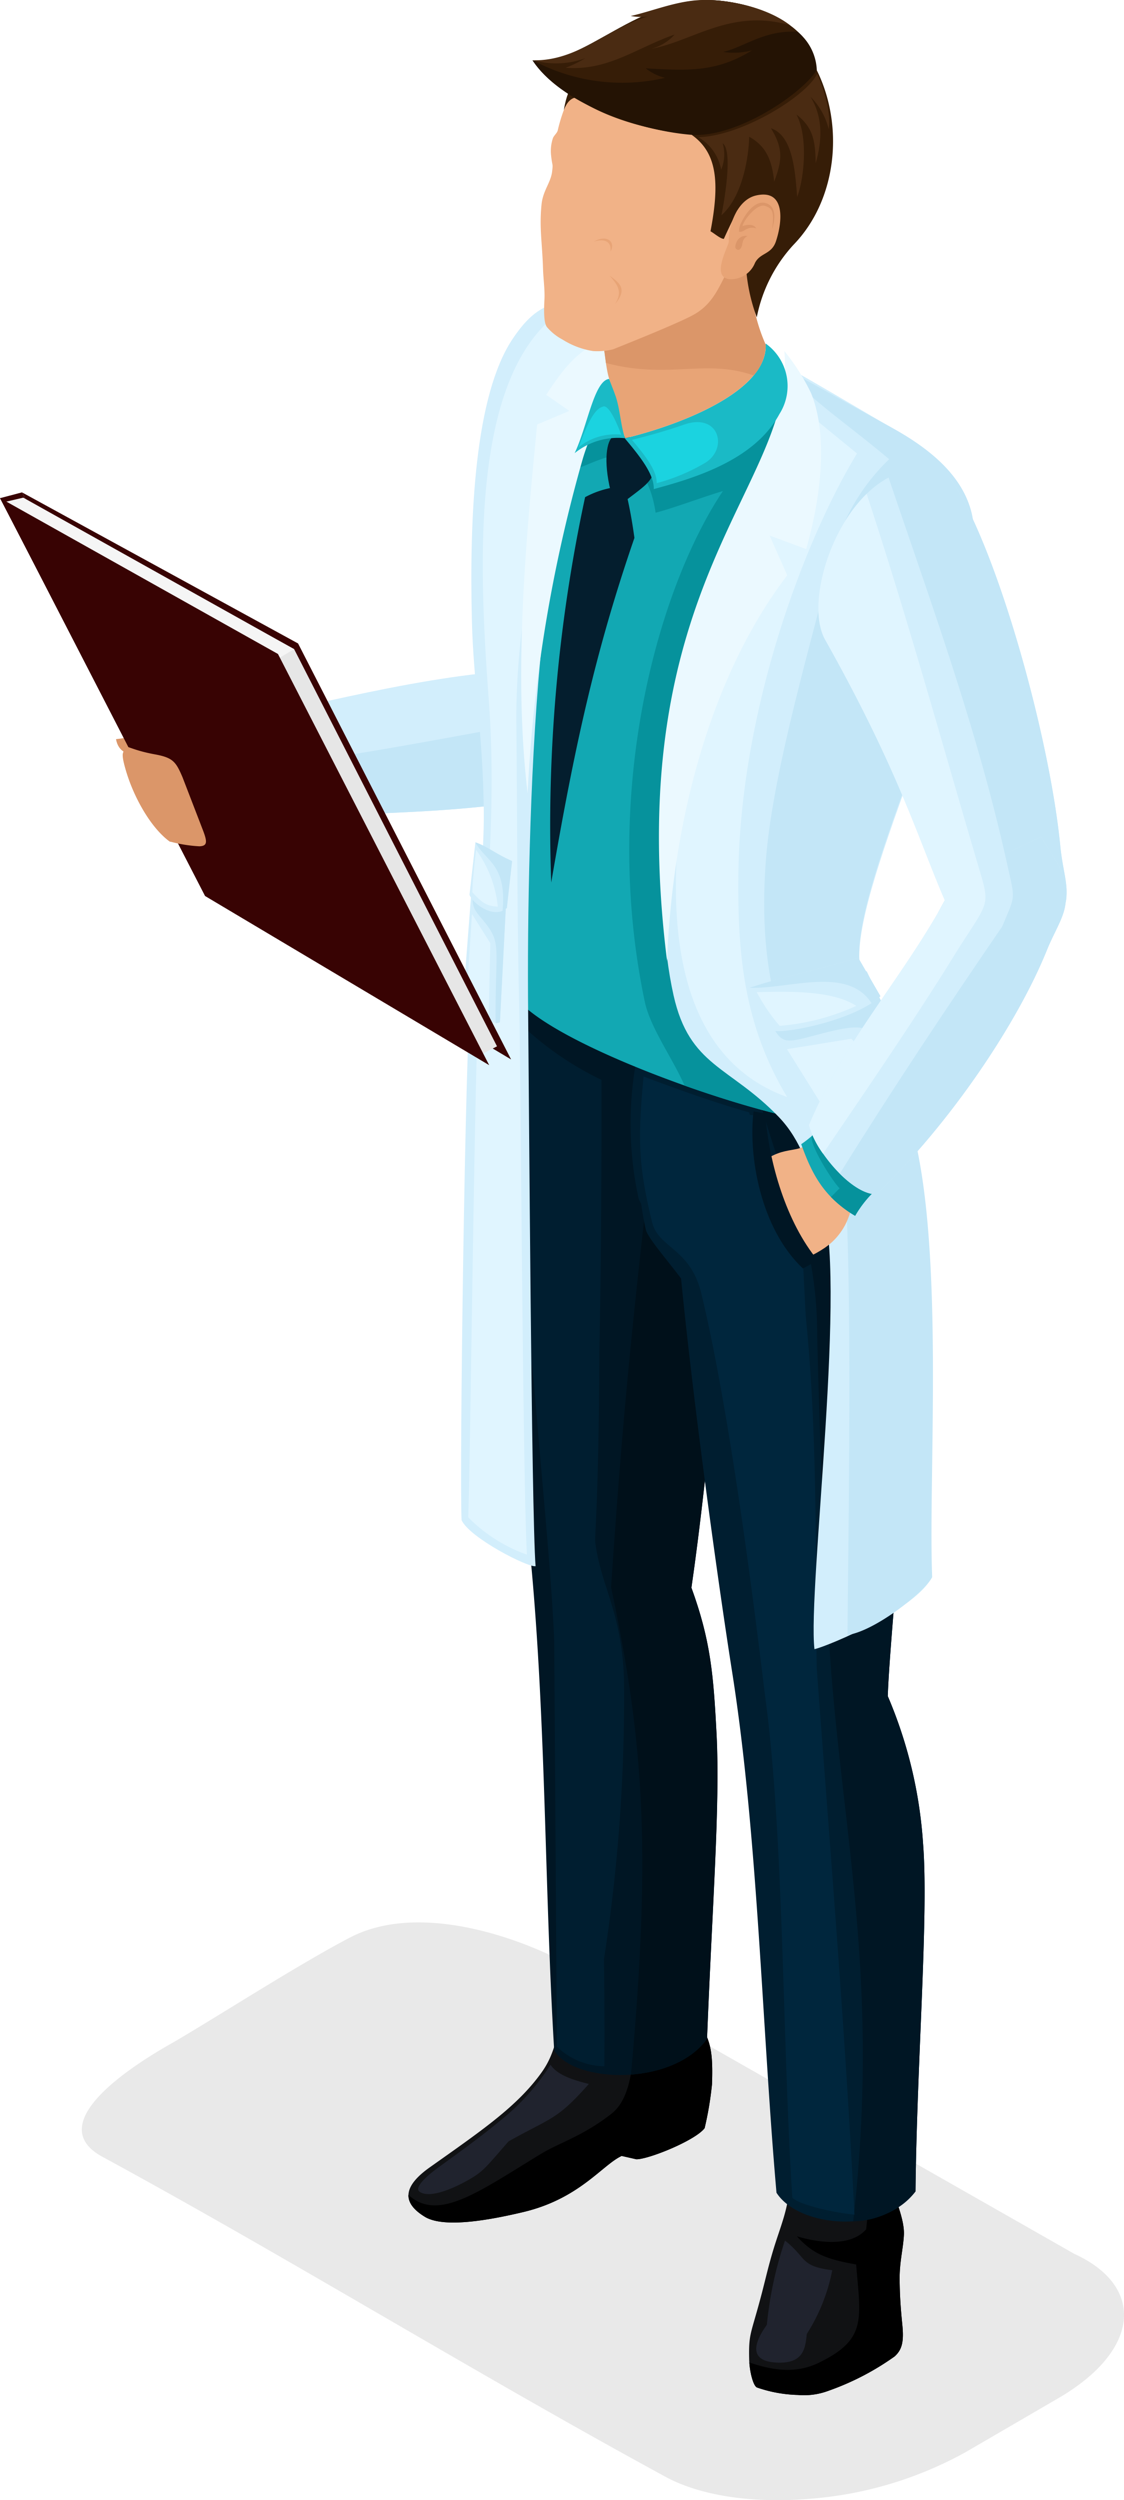 <svg xmlns="http://www.w3.org/2000/svg" width="120.751" height="268.568" viewBox="0 0 120.751 268.568">
  <g id="Group_8097" data-name="Group 8097" transform="translate(-469.381 -1169.388)">
    <path id="Path_17440" data-name="Path 17440" d="M584.786,1411.493,528.257,1379.3c-6.163-2.816-14.982-5.057-21.261-1.79-5.721,2.978-15.145,9.071-19.312,11.447-3.165,1.8-14.152,8.387-7.308,12.109,20.13,10.946,40.052,23.257,60.493,34.376,3.866,2.1,9.522,2.864,15.459,2.37a40.914,40.914,0,0,0,16.742-4.986q5.1-2.964,10.025-5.834c4.434-2.582,6.785-5.635,7.018-8.458C590.34,1415.776,588.569,1413.22,584.786,1411.493Z" fill="#231f20" fill-rule="evenodd" opacity="0.1" style="mix-blend-mode: multiply;isolation: isolate"/>
    <g id="Group_8096" data-name="Group 8096">
      <g id="Group_8081" data-name="Group 8081">
        <path id="Path_17441" data-name="Path 17441" d="M497.532,1248.964c-1.565.379-3.026-.148-4.426-.309-4.368-.5-7.684-.073-10.438,1.513-.667.384,1.89,7.389,4.936,9.607.145.106.342-.067.488-.124l2.844-.9,7.7-2.576Z" fill="#db9669" fill-rule="evenodd"/>
        <path id="Path_17442" data-name="Path 17442" d="M494.981,1248.978c-2.794-.478-4.681-1.715-6.259-1.753-1.619-.04-3.947,1.266-6.88,1.563.537,2.924,4.377,1.015,5.775,1.283,1.287.246,1.36,1.809,2.56,1.842C492.067,1251.965,494.791,1251.051,494.981,1248.978Z" fill="#db9669" fill-rule="evenodd"/>
        <path id="Path_17443" data-name="Path 17443" d="M526.556,1254.619c-12.405,2.15-18.562,1.521-31.1,2.735,1.378-4.774-1.184-9.047-3.1-9.507,10.6-2.207,23.459-5.738,34.407-5.7Z" fill="#12a8b3" fill-rule="evenodd"/>
        <path id="Path_17444" data-name="Path 17444" d="M528.927,1254.955c-12.405,2.151-19.137,1.43-31.674,2.645,1.766-5.081-.927-10.168-3.146-10.606,10.6-2.207,23.459-5.737,34.407-5.7Z" fill="#d2eefc" fill-rule="evenodd"/>
        <path id="Path_17445" data-name="Path 17445" d="M528.927,1254.955c-12.405,2.151-19.137,1.43-31.674,2.645a10.469,10.469,0,0,0,.247-6c7.624-.447,20.956-3.225,30.8-4.907Z" fill="#c3e6f7" fill-rule="evenodd"/>
      </g>
      <g id="Group_8083" data-name="Group 8083">
        <g id="Group_8082" data-name="Group 8082">
          <path id="Path_17446" data-name="Path 17446" d="M529.994,1385.41c-.894,3.14-1.119,4.761-2.423,6.589-2.6,3.644-6.437,6.248-12.021,10.206-2.656,1.884-3.218,3.669-.528,5.311,2.119,1.293,7.3.265,10.539-.5,6.074-1.429,8.53-5.085,10.608-6.036l1.572.357c1.288.023,6.35-2.02,7.338-3.343a36.084,36.084,0,0,0,.791-4.708c.188-5.141-.618-4.618-1.993-8.64C539.2,1384.989,534.676,1385.251,529.994,1385.41Z" fill="#111214" fill-rule="evenodd"/>
          <path id="Path_17447" data-name="Path 17447" d="M513.262,1405.162c-.027.812.522,1.6,1.76,2.354,2.119,1.293,7.3.265,10.539-.5,6.074-1.429,8.53-5.085,10.608-6.036l1.572.357c1.288.023,6.35-2.02,7.338-3.343a36.084,36.084,0,0,0,.791-4.708c.188-5.141-.618-4.618-1.993-8.64-2.069.15-4.108.285-6.145.4-.369,3.384.125,9.223-2.66,11.4-3.115,2.43-5.545,3.077-7.627,4.342C520.815,1404.821,516.435,1408.1,513.262,1405.162Z" fill-rule="evenodd"/>
          <path id="Path_17448" data-name="Path 17448" d="M528.521,1391.182c.662.978,1.965,1.53,4.119,2.066-3.475,3.917-3.964,3.55-8.63,6.172-2.351,2.687-2.678,3.2-4.179,4.064-1.791,1.034-4.32,2.1-5.384,1.333-.457-.329.158-1.248,2.131-2.678,2.238-1.622,4.516-3.266,6.576-4.979A24.291,24.291,0,0,0,528.521,1391.182Z" fill="#20232e" fill-rule="evenodd"/>
        </g>
        <path id="Path_17449" data-name="Path 17449" d="M547.386,1299.513a75.029,75.029,0,0,0,.663-12c-3.785-1.514-7.764-2.946-11.6-4.625l.274-.231c-4.068-1.909-7.574-4.874-12.265-7.566-1.962,6.179-2.69,8.947-2.54,13.974a154.273,154.273,0,0,0,2.2,19.875c.685,10.182,1.6,20.806,2.26,27.759,1.684,17.737,1.478,35.235,2.54,52.942,2.2,3.606,12.8,3.828,16.423-1.242.541-14.008,1.418-25.068,1.022-32.732-.33-6.38-.634-10.056-2.7-15.727C545.036,1330.505,546.886,1313.135,547.386,1299.513Z" fill="#001624" fill-rule="evenodd"/>
        <path id="Path_17450" data-name="Path 17450" d="M565.072,1404.025c.776,2.268,1.486,4.026,1.413,5.453-.075,1.478-.478,2.915-.459,4.784.016,1.6.1,2.965.284,4.778.19,1.856,0,2.734-.818,3.475a28.525,28.525,0,0,1-7.132,3.7,7.489,7.489,0,0,1-3.27.439,14.535,14.535,0,0,1-4.382-.8c-.4-.151-.816-1.715-.845-3.072-.062-2.841.2-2.6,1.372-7.1.4-1.537.726-3.005,1.278-4.8.688-2.238,1.544-4.207,1.633-6.409l8.319-.324Z" fill="#111214" fill-rule="evenodd"/>
        <path id="Path_17451" data-name="Path 17451" d="M565.072,1404.025c.776,2.268,1.486,4.026,1.413,5.453-.075,1.478-.478,2.915-.459,4.784.016,1.6.1,2.965.284,4.778.19,1.856,0,2.734-.818,3.475a28.525,28.525,0,0,1-7.132,3.7,7.489,7.489,0,0,1-3.27.439,14.535,14.535,0,0,1-4.382-.8c-.365-.137-.738-1.432-.827-2.683l.023,0c2.542.866,5.01,1.214,7.452.02,5.157-2.518,4.486-4.61,4-10.554-3.355-.591-4.673-1.189-6.375-3.026,2.86.841,5.934.991,7.455-.756l.473-4.73Z" fill-rule="evenodd"/>
        <path id="Path_17452" data-name="Path 17452" d="M535.029,1339.888c3.477,16.433,4.357,28.028,2.137,52.355,3.2-.237,6.461-1.451,8.17-3.842.541-14.008,1.418-25.068,1.022-32.732-.33-6.38-.634-10.056-2.7-15.727,1.768-12.133,4.321-37.381,3.781-50.916l-7.262-2.905C537.977,1306.146,536.589,1316.472,535.029,1339.888Z" fill="#00101a" fill-rule="evenodd"/>
        <path id="Path_17453" data-name="Path 17453" d="M542.547,1306.725c1.341,13.647,3.967,32.615,5.492,42.3,2.771,17.6,3.205,38.236,4.76,55.907,2.406,3.761,11.465,4.536,14.934-.143.151-14.018,1.423-29.711.813-37.362a48.314,48.314,0,0,0-3.79-15.842c.349-10.925,6.049-55.8-1.48-64.609a6.607,6.607,0,0,0-1.417-1.993l-10.97-.857-13.012-1.515a37.75,37.75,0,0,0,.094,15.453,2.471,2.471,0,0,0,.293.637c.125.921.289,1.848.5,2.778C538.955,1302.332,541.038,1304.715,542.547,1306.725Z" fill="#001e30" fill-rule="evenodd"/>
        <path id="Path_17454" data-name="Path 17454" d="M554.455,1297.712a42.864,42.864,0,0,1,2.717,15.059c.188,8.307.8,27.946,1.594,37.3,1.546,18.327,5.038,33.6,2.272,57.937a8.918,8.918,0,0,0,6.695-3.213c.151-14.018,1.423-29.711.813-37.362a48.314,48.314,0,0,0-3.79-15.842c.356-11.141,6.279-57.6-1.942-65.094l-12.529-.857C551.9,1290.288,552.407,1292.968,554.455,1297.712Z" fill="#001624" fill-rule="evenodd"/>
        <path id="Path_17455" data-name="Path 17455" d="M553.713,1410.071c2.407,1.9,1.564,2.729,5.078,3.187a19.733,19.733,0,0,1-2.738,6.849c-.142,1.324-.249,3.061-2.827,3.078-4.815.031-1.475-3.943-1.458-4.093A39.855,39.855,0,0,1,553.713,1410.071Z" fill="#20232e" fill-rule="evenodd"/>
        <path id="Path_17456" data-name="Path 17456" d="M524.927,1279.021a33.98,33.98,0,0,0,9.067,6.368c.013,6.212.009,17.718-.224,29.218-.024,6.8-.134,13.729-.428,19.495q-.016.42-.028.841c.578,4.786,2.822,7.488,3.1,14.68a182.6,182.6,0,0,1-2.147,30.216c.047,3.85.072,7.686.04,11.512a7.542,7.542,0,0,1-5.1-2.107l-.285-43.56c-.274-6.941-1.343-17.332-2.2-28.02C524.908,1304.9,523.143,1290.089,524.927,1279.021Z" fill="#001e30" fill-rule="evenodd"/>
        <path id="Path_17457" data-name="Path 17457" d="M549.834,1288.872l.031.009a202.172,202.172,0,0,0,5.873,20.042c1.6,13.857,1.192,28.977,1.385,39.661,1.442,19.545,3.075,39.13,4.051,58.7-1.779-.154-5.724-.948-6.669-1.806-1.067-15.936-.878-38.409-2.863-53.386-.406-3.058-3.357-29.032-6.916-43.75-1.193-4.931-4.6-4.838-5.294-7.674-1.5-6.151-1.529-8.959-.913-15.64C542.26,1286.432,545.988,1287.775,549.834,1288.872Z" fill="#00263d" fill-rule="evenodd"/>
      </g>
      <path id="Path_17458" data-name="Path 17458" d="M524.342,1275.541a1.98,1.98,0,0,0,.358.866c4.023,5.606,29.26,14.055,34.54,13.617-4.19-36.443,33.975-67.466-6.917-79.479l-11.765,6.476-4.21-.756-.539-5.181c-5.693,5.662-8.326,13.163-9.339,23.594C525.144,1248.325,528.008,1260.567,524.342,1275.541Z" fill="#12a8b3" fill-rule="evenodd"/>
      <path id="Path_17459" data-name="Path 17459" d="M533.11,1201.712c-4.379-.278-6.347.637-8.655,4.077-4.033,6.011-4.663,18.809-4.378,30.342.161,6.535,1.2,12.279,1.276,20.4.049,4.949-.691,11.811-1.369,18.714-.653,6.67-1.25,52.382-1.017,57.441.884,1.905,7.128,5.1,7.951,4.942-.446-5.719-.714-51.537-.794-58.891-.063-5.849-.009-12.041.168-18.3.388-13.712,1.348-27.74,3.909-38.153,3.758-15.278,10.235-16.931,9.569-18.994C539.636,1202.88,533.361,1201.727,533.11,1201.712Z" fill="#d2eefc" fill-rule="evenodd"/>
      <path id="Path_17460" data-name="Path 17460" d="M550.911,1262.7c-.172,2.367-.226,4.527-.183,6.513,6.3-5.737,12.212-13.076,17.733-21.021,2.827-7.954,5.387-15.934,5.333-21.591Z" fill="#11101a" fill-rule="evenodd"/>
      <path id="Path_17461" data-name="Path 17461" d="M536,1207.827c-6.865,5.453-11.271,25.583-11.147,39.153.113,12.252.079,21.323.317,31.11.143,5.89.386,51.044.82,58.3a16.788,16.788,0,0,1-6.308-4.01c.229-5.45.685-49.891,1.145-55.317.921-10.855,1.865-21.664,1.068-32.435C520.873,1230.873,520,1212.07,528,1204.2,533.127,1201.446,534.784,1206.555,536,1207.827Z" fill="#e0f5ff" fill-rule="evenodd"/>
      <g id="Group_8086" data-name="Group 8086">
        <g id="Group_8084" data-name="Group 8084">
          <path id="Path_17462" data-name="Path 17462" d="M523.8,1265.369c-1.628-1.776-2.08-2.221-3.584-2.727l-1.13,14.681c.756,1.194,3.245,2.182,4,1.878Z" fill="#d2eefc" fill-rule="evenodd"/>
          <path id="Path_17463" data-name="Path 17463" d="M523.8,1265.369c-1.628-1.776-2.08-2.221-3.584-2.727-.162,4.169-.256,4.037.977,5.5,2.2,2.618,1.361,2.795,1.431,11.165a1.524,1.524,0,0,0,.464-.109Z" fill="#c3e6f7" fill-rule="evenodd"/>
          <path id="Path_17464" data-name="Path 17464" d="M520.086,1267.574l1.968,3.132-.177,8.072a4.214,4.214,0,0,1-2.409-1.768Z" fill="#e0f5ff" fill-rule="evenodd"/>
        </g>
        <g id="Group_8085" data-name="Group 8085">
          <path id="Path_17465" data-name="Path 17465" d="M524.393,1261.882c-1.821-.8-2.567-1.531-3.94-2.009l-.636,5.635c.332.927,2.633,2.674,4.013,1.419Z" fill="#d2eefc" fill-rule="evenodd"/>
          <path id="Path_17466" data-name="Path 17466" d="M524.393,1261.882c-1.821-.8-2.567-1.531-3.94-2.009,1.06,2.014,3.4,2.346,2.916,7.354a1.682,1.682,0,0,0,.461-.3Z" fill="#c3e6f7" fill-rule="evenodd"/>
          <path id="Path_17467" data-name="Path 17467" d="M520.522,1260.669a12.5,12.5,0,0,1,2.34,6.116c-1.269-.089-1.669-.412-2.737-1.543C520.171,1263.729,520.345,1262.32,520.522,1260.669Z" fill="#e0f5ff" fill-rule="evenodd"/>
        </g>
      </g>
      <path id="Path_17468" data-name="Path 17468" d="M542.923,1286c7,2.488,13.845,4.231,16.317,4.026-4.19-36.443,33.975-67.466-6.917-79.479l-11.765,6.476-4.21-.756-.539-5.181a27.54,27.54,0,0,0-5.86,8.635l.337.37c3.07-.972,4.683-2.216,6.266-1.517,1.306.577,2.8,2.631,3.259,5.889,1.855-.464,5.393-1.8,7.231-2.321-6.815,10.164-13.172,32.008-8.4,54.817C539.233,1279.792,541.645,1283.07,542.923,1286Z" fill="#06929c" fill-rule="evenodd"/>
      <path id="Path_17469" data-name="Path 17469" d="M565.169,1215.322c-2.2-1.219-6.678-3.963-11.508-6.661,4.067,4.873-5.756,16.589-10.314,31.2-2.878,9.223-3.879,26.283-1.607,36.441,1.714,7.667,6.022,7.576,11.3,13.067,2.461,2.56,3.278,5.759,4.538,8.963,2.969,7.549-1.46,41.708-.7,48.211,1.562-.359,11.033-4.37,12.61-7.747-.826-13.328.13-42.167-2.424-49.373-2.37-6.688-5.054-9.928-5.364-16.833-.408-9.1,12.44-33.375,12.321-45.939C573.969,1221.072,569.275,1217.6,565.169,1215.322Z" fill="#d2eefc" fill-rule="evenodd"/>
      <path id="Path_17470" data-name="Path 17470" d="M565.169,1215.322l-11.188-6.205c1.669,2.678,6.122,5.55,10.922,9.6a21.937,21.937,0,0,0-6.2,10.951c-2.527,9.991-6.391,23.14-7.055,32.277-1.2,16.462,4.205,22.785,7.865,30.331,1.764,3.638.9,47.259.921,52.741,2.994-.426,8.349-4.688,9.092-6.218-.484-11.762,1.748-40.363-3.367-51.669-2.093-4.625-4.006-7.99-4.456-14.545-.623-9.091,12.44-33.375,12.321-45.939C573.969,1221.072,569.275,1217.6,565.169,1215.322Z" fill="#c3e6f7" fill-rule="evenodd"/>
      <path id="Path_17471" data-name="Path 17471" d="M536.339,1204.746c-4.089,1.908-5.437,2.667-8.279,7.056l2.482,1.727-3.454,1.457c-1.243,12.675-2.549,26.775-1.026,39.624a159.368,159.368,0,0,1,5.926-35.936c1.2-4.039,2.86-5.774,5.507-9.74C537.93,1208.281,537.107,1204.388,536.339,1204.746Z" fill="#ebf9ff" fill-rule="evenodd"/>
      <g id="Group_8087" data-name="Group 8087">
        <path id="Path_17472" data-name="Path 17472" d="M562.486,1273.725c-5.276,1.556-6.714,2.024-10.96,4.336l6.225,11.785c3.334.268,7.371-1.449,10.53-4.182Z" fill="#d2eefc" fill-rule="evenodd"/>
        <path id="Path_17473" data-name="Path 17473" d="M562.486,1273.725c-5.276,1.556-6.714,2.024-10.96,4.336,1.886,3.5,1.564,3.571,5.629,2.485,7.262-1.941,5.33-.423,10.159,5.9.212.278.653-.513.967-.785Z" fill="#c3e6f7" fill-rule="evenodd"/>
        <path id="Path_17474" data-name="Path 17474" d="M561.576,1272.263c-5.3,1.583-7.781,1.955-11.68,3.235l2.654,4.632c1.561.251,8.818-1.243,11.417-3.728Z" fill="#d2eefc" fill-rule="evenodd"/>
        <path id="Path_17475" data-name="Path 17475" d="M561.576,1272.263c-5.3,1.583-7.781,1.955-11.68,3.235,4.262.147,10.535-2.366,13.112,1.652a6.732,6.732,0,0,0,.959-.748Z" fill="#c3e6f7" fill-rule="evenodd"/>
        <path id="Path_17476" data-name="Path 17476" d="M553.927,1282.09l6.925-1.121,4.827,5.652a23.847,23.847,0,0,1-7.158,2.832Z" fill="#e0f5ff" fill-rule="evenodd"/>
        <path id="Path_17477" data-name="Path 17477" d="M550.679,1275.967c3.379-.083,8.119-.212,10.687,1.473a24.447,24.447,0,0,1-8.226,2.146A19.33,19.33,0,0,1,550.679,1275.967Z" fill="#e0f5ff" fill-rule="evenodd"/>
      </g>
      <path id="Path_17478" data-name="Path 17478" d="M536.771,1222.849c.338,1.508.552,2.788.767,4.318-4.216,12.227-6.466,22.573-8.94,37.023a168,168,0,0,1,3.64-41.395,9.829,9.829,0,0,1,2.9-1.02,4.567,4.567,0,0,1,.985-.005Z" fill="#041e2e" fill-rule="evenodd"/>
      <path id="Path_17479" data-name="Path 17479" d="M556.076,1213.7l5.37,4.4c-5.655,9.309-12.532,27.51-12.742,45.174-.1,8.518.568,16.2,5.241,23.962-15.518-5.61-13.066-28.333-8.48-45.675C548.584,1229.762,553.946,1221.226,556.076,1213.7Z" fill="#e0f5ff" fill-rule="evenodd"/>
      <path id="Path_17480" data-name="Path 17480" d="M553.639,1207.091a22.716,22.716,0,0,1,2.875,4.53c1.6,3.9,1.4,10-.528,16.749l-3.925-1.455,1.893,4.274c-7.888,10.306-12.3,25.658-12.912,41.422C535.92,1231.626,555.085,1221.431,553.639,1207.091Z" fill="#ebf9ff" fill-rule="evenodd"/>
      <path id="Path_17481" data-name="Path 17481" d="M540.181,1218.21c-.688,2.874-.792,2.83-3.469,4.857l-1.729-.917c-.81-3.317-.409-5.463.255-5.856C537.556,1216.209,538.521,1216.483,540.181,1218.21Z" fill="#041e2e" fill-rule="evenodd"/>
      <g id="Group_8088" data-name="Group 8088">
        <path id="Path_17482" data-name="Path 17482" d="M471.744,1222.279l29.659,16.23,22.886,44.687-30.525-18.173Z" fill="#380303" fill-rule="evenodd"/>
        <path id="Path_17483" data-name="Path 17483" d="M471.744,1222.279l-2.363.622,21.5,41.333,2.884.789Z" fill="#380303" fill-rule="evenodd"/>
        <path id="Path_17484" data-name="Path 17484" d="M472.114,1223.288l28.867,15.833,21.794,42.664-1.71.875-50.965-58.9Z" fill="#e6e6e6" fill-rule="evenodd"/>
        <path id="Path_17485" data-name="Path 17485" d="M471.88,1222.845l29.1,16.277-4.52,2.676-26.595-18.479Z" fill="#f5f5f5" fill-rule="evenodd"/>
        <path id="Path_17486" data-name="Path 17486" d="M469.39,1222.892l29.852,16.746,22.692,44.171-30.525-18.173Z" fill="#380303" fill-rule="evenodd"/>
        <path id="Path_17487" data-name="Path 17487" d="M486,1250.417c-3.178-.583-3.175-1.353-3.363-.276-.277,1.576,1.918,7.416,4.963,9.634a14.992,14.992,0,0,0,3.2.523c.9-.032.849-.516.36-1.786l-2.171-5.631C488.272,1251.2,487.96,1250.776,486,1250.417Z" fill="#db9669" fill-rule="evenodd"/>
      </g>
      <path id="Path_17488" data-name="Path 17488" d="M546.5,1301.636c-.512,1.246-.117,7.671,5.521,4.825,4.494-2.269,6.408-2.661,7.938-5.106,1.124-1.8.864-3.682,2.871-5.6l-5.341-4.888c-1.736,2.729-3.017,1.481-5.376,2.8C549.508,1295.12,548.347,1297.146,546.5,1301.636Z" fill="#f1b287" fill-rule="evenodd"/>
      <g id="Group_8089" data-name="Group 8089">
        <path id="Path_17489" data-name="Path 17489" d="M550.77,1289.244c.388,5.356,1.544,11.886,4.886,15.924l.366,7.256c-4.238.551-7.26-4.676-8.654-5.16-1.231-.428-4.584-8.677-3.625-13.369.708-3.464,2.516-3.9,4.757-5.044A13.032,13.032,0,0,0,550.77,1289.244Z" fill="#00263d" fill-rule="evenodd"/>
        <path id="Path_17490" data-name="Path 17490" d="M551.593,1289c.387,5.356,2.3,11.741,5.643,15.779l-1.6.87c-4.6-4.34-5.877-12.195-5.3-16.88C550.643,1288.851,551.3,1288.929,551.593,1289Z" fill="#001624" fill-rule="evenodd"/>
      </g>
      <path id="Path_17491" data-name="Path 17491" d="M536.551,1216.463c-.289-.738-.437-2.26-.749-3.584a15.544,15.544,0,0,0-.989-2.788c-1.617.205-2.325,5.092-3.7,7.978A7.414,7.414,0,0,1,536.551,1216.463Z" fill="#1abac6" fill-rule="evenodd"/>
      <path id="Path_17492" data-name="Path 17492" d="M536.116,1216.081c-.994-2.659-1.629-3.16-1.95-3.017s-1.107.111-2.617,4.366A6.236,6.236,0,0,1,536.116,1216.081Z" fill="#1bd3e0" fill-rule="evenodd"/>
      <path id="Path_17493" data-name="Path 17493" d="M551.635,1206.29c.325,5.226-9.6,8.859-15.135,10.177,1.389,1.677,3.184,3.785,3.113,5.46,3.993-1.092,10.765-2.97,13.509-8.076A5.6,5.6,0,0,0,551.635,1206.29Z" fill="#1abac6" fill-rule="evenodd"/>
      <path id="Path_17494" data-name="Path 17494" d="M542.864,1215c-2.012.7-4,1.253-5.594,1.633,1.185,1.431,2.716,3.229,2.655,4.657a20.763,20.763,0,0,0,5.164-2.155C547.638,1217.65,546.7,1213.672,542.864,1215Z" fill="#1bd3e0" fill-rule="evenodd"/>
      <g id="Group_8090" data-name="Group 8090">
        <path id="Path_17495" data-name="Path 17495" d="M535.476,1211.827c-.179-.505-.385-1-.584-1.543-.566-1.54-.586-4.8-1.566-8.4l14.208-6.193,3.043-1.613a19.067,19.067,0,0,0,1.062,12.343c.155,5.142-9.59,8.72-15.091,10.036C536.057,1215.209,536.024,1213.38,535.476,1211.827Z" fill="#e8a476" fill-rule="evenodd"/>
        <path id="Path_17496" data-name="Path 17496" d="M550.34,1209.72c-5.156-1.821-9.187.442-15.865-1.343a51.971,51.971,0,0,0-1.149-6.495l14.208-6.193,3.043-1.613a19.068,19.068,0,0,0,1.062,12.343A4.913,4.913,0,0,1,550.34,1209.72Z" fill="#db9669" fill-rule="evenodd"/>
      </g>
      <g id="Group_8091" data-name="Group 8091">
        <path id="Path_17497" data-name="Path 17497" d="M561.247,1299.992c-3.428-2.041-4.681-4.6-5.791-7.695a12.068,12.068,0,0,0,2.27-2.012l5.842,6.829A11.911,11.911,0,0,0,561.247,1299.992Z" fill="#12a8b3" fill-rule="evenodd"/>
        <path id="Path_17498" data-name="Path 17498" d="M561.247,1299.992a12.375,12.375,0,0,1-2.6-2.028c.435-.4.505-.516.931-.927-.87-.878-3.5-5.1-2.91-5.707l6.9,5.784A11.911,11.911,0,0,0,561.247,1299.992Z" fill="#06929c" fill-rule="evenodd"/>
        <path id="Path_17499" data-name="Path 17499" d="M571.274,1220.52a26.261,26.261,0,0,1,1.812,2.982c4.467,8.657,9.152,26.064,10.2,36.73.258,2.645.857,4.052.635,5.781-.452,3.523-9.066-.845-12.422,1.457-3.236-7.056-4.97-14.249-13.459-29.354C555,1232.715,561.831,1216.262,571.274,1220.52Z" fill="#d2eefc" fill-rule="evenodd"/>
        <path id="Path_17500" data-name="Path 17500" d="M571.274,1220.52a26.261,26.261,0,0,1,1.812,2.982c4.467,8.657,9.152,26.064,10.2,36.73.258,2.645.857,4.052.635,5.781-.253,1.976-3.074,1.47-6.1,1.05.608-1.539.428-1.8-.2-4.651-3.163-14.428-8.03-27.674-12.781-41.724,1.334-.876,2.627-2.1,4.422-1.667A6.176,6.176,0,0,1,571.274,1220.52Z" fill="#c3e6f7" fill-rule="evenodd"/>
        <path id="Path_17501" data-name="Path 17501" d="M581.248,1259.267c1.5,2.732,3.123,4.077,2.563,7.435-.24,1.438-1.213,2.9-1.936,4.692-3.158,7.851-10.38,18.659-18.343,26.289-2.729.014-6.65-4.817-7.241-7.433,3.612-8.633,9.212-14.809,13.812-22.731a39.148,39.148,0,0,1,2.475-4.143Z" fill="#d2eefc" fill-rule="evenodd"/>
        <path id="Path_17502" data-name="Path 17502" d="M581.248,1259.267c1.5,2.732,3.123,4.077,2.563,7.435-.24,1.438-1.213,2.9-1.936,4.692-3.158,7.851-10.38,18.659-18.343,26.289-1.209.006-2.651-.938-3.934-2.219,5.654-9.09,11.363-17.657,17.444-26.544,1.456-3.472,1.4-2.8.583-6.508q-.142-.647-.289-1.291Z" fill="#c3e6f7" fill-rule="evenodd"/>
        <path id="Path_17503" data-name="Path 17503" d="M557.8,1293.314a9.6,9.6,0,0,1-1.513-3.064c3.612-8.633,9.212-14.809,13.812-22.731.309-.532.559-.987.788-1.4-2.882-6.652-4.909-13.858-12.856-28-1.951-3.472.176-11.511,4.453-15.68,4.584,13.944,8.016,26.535,12.132,40.435,1.157,3.907.931,3.364-2.466,8.729C567.787,1278.716,561.995,1287.127,557.8,1293.314Z" fill="#e0f5ff" fill-rule="evenodd"/>
      </g>
      <g id="Group_8095" data-name="Group 8095">
        <path id="Path_17504" data-name="Path 17504" d="M535.234,1206.916c1.872-.753,6.879-2.756,8.578-3.673,3.6-1.943,2.924-5.717,6.978-8.656,3.466-1.543,4.16-3.251,4.827-5.134a13.717,13.717,0,0,0-2.314-13.191,12.468,12.468,0,0,0-10.134-4.323c-7.68.107-12.423,5.168-13.868,11.448-.072.314-.456.585-.54.9a4.413,4.413,0,0,0-.19,1.668c.143,1.429.237.884.124,1.858-.136,1.181-.984,2.039-1.135,3.523-.257,2.524.073,4.086.158,6.954.031,1.03.208,2.241.152,3.272-.1,1.826.02,2.636.27,2.963a5.737,5.737,0,0,0,1.689,1.348,8.571,8.571,0,0,0,3.277,1.228A7.1,7.1,0,0,0,535.234,1206.916Z" fill="#f1b287" fill-rule="evenodd"/>
        <path id="Path_17505" data-name="Path 17505" d="M532.531,1179.866c-.889.032-1.853-.48-2.581,1.343.527-2.987,1.329-3.264,3.172-3.545Z" fill="#361d07" fill-rule="evenodd"/>
        <path id="Path_17506" data-name="Path 17506" d="M543.671,1183.862c5.647-.57,11.91-4.544,13.377-7.091,3.049,5.98,2.309,14.033-2.418,18.91a16.027,16.027,0,0,0-3.948,7.794,19.054,19.054,0,0,1-1.155-5.377l-.7-5.748-.242-.349c-.326.675-1.138,2.349-1.44,3.046-.354,0-.931-.516-1.434-.817C546.706,1189.02,546.439,1185.8,543.671,1183.862Z" fill="#361d07" fill-rule="evenodd"/>
        <path id="Path_17507" data-name="Path 17507" d="M543.464,1183.807c-3.921-.344-9.266-1.682-12.617-4.225a.915.915,0,0,1-.239-.873c1.553-4.336,7.955-7.828,10.375-8.593a13.982,13.982,0,0,1,5.587-.661c4.928.461,10.25,2.984,10.478,7.276C556.682,1179.087,548.41,1184.239,543.464,1183.807Z" fill="#361d07" fill-rule="evenodd"/>
        <g id="Group_8092" data-name="Group 8092">
          <path id="Path_17508" data-name="Path 17508" d="M543.3,1183.6c-5.932-.519-13.736-3.231-16.707-7.734,5.38.812,11.481-7.213,19.981-6.416,4.928.461,10.25,2.984,10.478,7.276C555.44,1178.852,548.243,1184.038,543.3,1183.6Z" fill="#361d07" fill-rule="evenodd"/>
          <path id="Path_17509" data-name="Path 17509" d="M543.538,1183.86c-5.932-.519-13.978-3.486-16.949-7.989l.053.007a20.352,20.352,0,0,0,14.183,1.874,5.479,5.479,0,0,1-2.069-1.021c4.469.242,7.546.456,11.416-1.934a7.629,7.629,0,0,1-3.091.17c2.294-.544,4.468-2.394,7.986-2.158a5.579,5.579,0,0,1,2.062,4.083C555.682,1179.362,548.484,1184.293,543.538,1183.86Z" fill="#241304" fill-rule="evenodd"/>
          <path id="Path_17510" data-name="Path 17510" d="M557.17,1177.307c.458,1.045,1.551,3.9,1.236,5.964a7.291,7.291,0,0,0-1.961-3.492c1.2,1.928,1.39,4.3.564,7.145-.039-2.461-.294-3.859-2.069-5.238,1.294,2.439.817,6.922.081,8.864-.225-2.783-.449-6.581-2.82-7.387,1.382,2.259,1.178,3.5.349,5.748-.242-2.494-.986-3.894-2.686-4.835-.047,2.269-.749,6.474-2.981,8.434.184-.888,1.321-6.887.134-7.735a4.3,4.3,0,0,1-.162,2.847,5.111,5.111,0,0,0-2.444-3.492C549.19,1183.985,556.116,1179.619,557.17,1177.307Z" fill="#4a2b12" fill-rule="evenodd"/>
          <path id="Path_17511" data-name="Path 17511" d="M554.25,1172.1c-2.407-1.889-6.651-2.843-9.7-2.7-2.584.122-5.093,1.185-7.413,1.707a6.3,6.3,0,0,0,1.854.054c-4.107,1.151-7.53,4.813-12.329,4.7a9.185,9.185,0,0,0,5.587-.215,12.354,12.354,0,0,1-2.1,1.021c4.565.351,7.576-2.123,11.711-3.572a5.119,5.119,0,0,1-2.5,1.531C543.809,1173.82,547.912,1170.269,554.25,1172.1Z" fill="#4a2b12" fill-rule="evenodd"/>
        </g>
        <g id="Group_8094" data-name="Group 8094">
          <path id="Path_17512" data-name="Path 17512" d="M550.612,1190.384c3.181-.725,2.83,2.824,2.129,4.924-.482,1.444-1.69,1.206-2.254,2.327a2.8,2.8,0,0,1-2.738,1.748c-1.864-.247-.417-2.9-.079-3.983C547.641,1193.571,548.593,1190.844,550.612,1190.384Z" fill="#e8a476" fill-rule="evenodd"/>
          <g id="Group_8093" data-name="Group 8093">
            <path id="Path_17513" data-name="Path 17513" d="M552.331,1194.019c.271-2.056-.058-2.265-.758-2.51-.863-.3-2.3,1.53-2.421,2.159.461-.141,1.187-.265,1.464.254a1.25,1.25,0,0,0-.94.04c-.281.093-.507.382-.9.315a1.986,1.986,0,0,1,.264-1.032c.561-1.14,1.6-2.424,2.7-2.01C552.3,1191.445,552.924,1192.058,552.331,1194.019Z" fill="#db9669" fill-rule="evenodd"/>
            <path id="Path_17514" data-name="Path 17514" d="M549.039,1195.912c.157-.324.028-.85.644-1.166a1.022,1.022,0,0,0-1.1.5c-.234.414-.242.755-.167.827C548.469,1196.129,548.763,1196.484,549.039,1195.912Z" fill="#db9669" fill-rule="evenodd"/>
          </g>
        </g>
        <path id="Path_17515" data-name="Path 17515" d="M534.864,1198.99c1.071.8,1.99,1.421.564,3.1C536.384,1200.649,535.609,1199.882,534.864,1198.99Z" fill="#e8a476" fill-rule="evenodd"/>
        <path id="Path_17516" data-name="Path 17516" d="M533.171,1195.348c1.153-.371,1.927-.023,1.794,1.076C535.594,1195.3,534.473,1194.547,533.171,1195.348Z" fill="#e8a476" fill-rule="evenodd"/>
      </g>
    </g>
  </g>
</svg>

